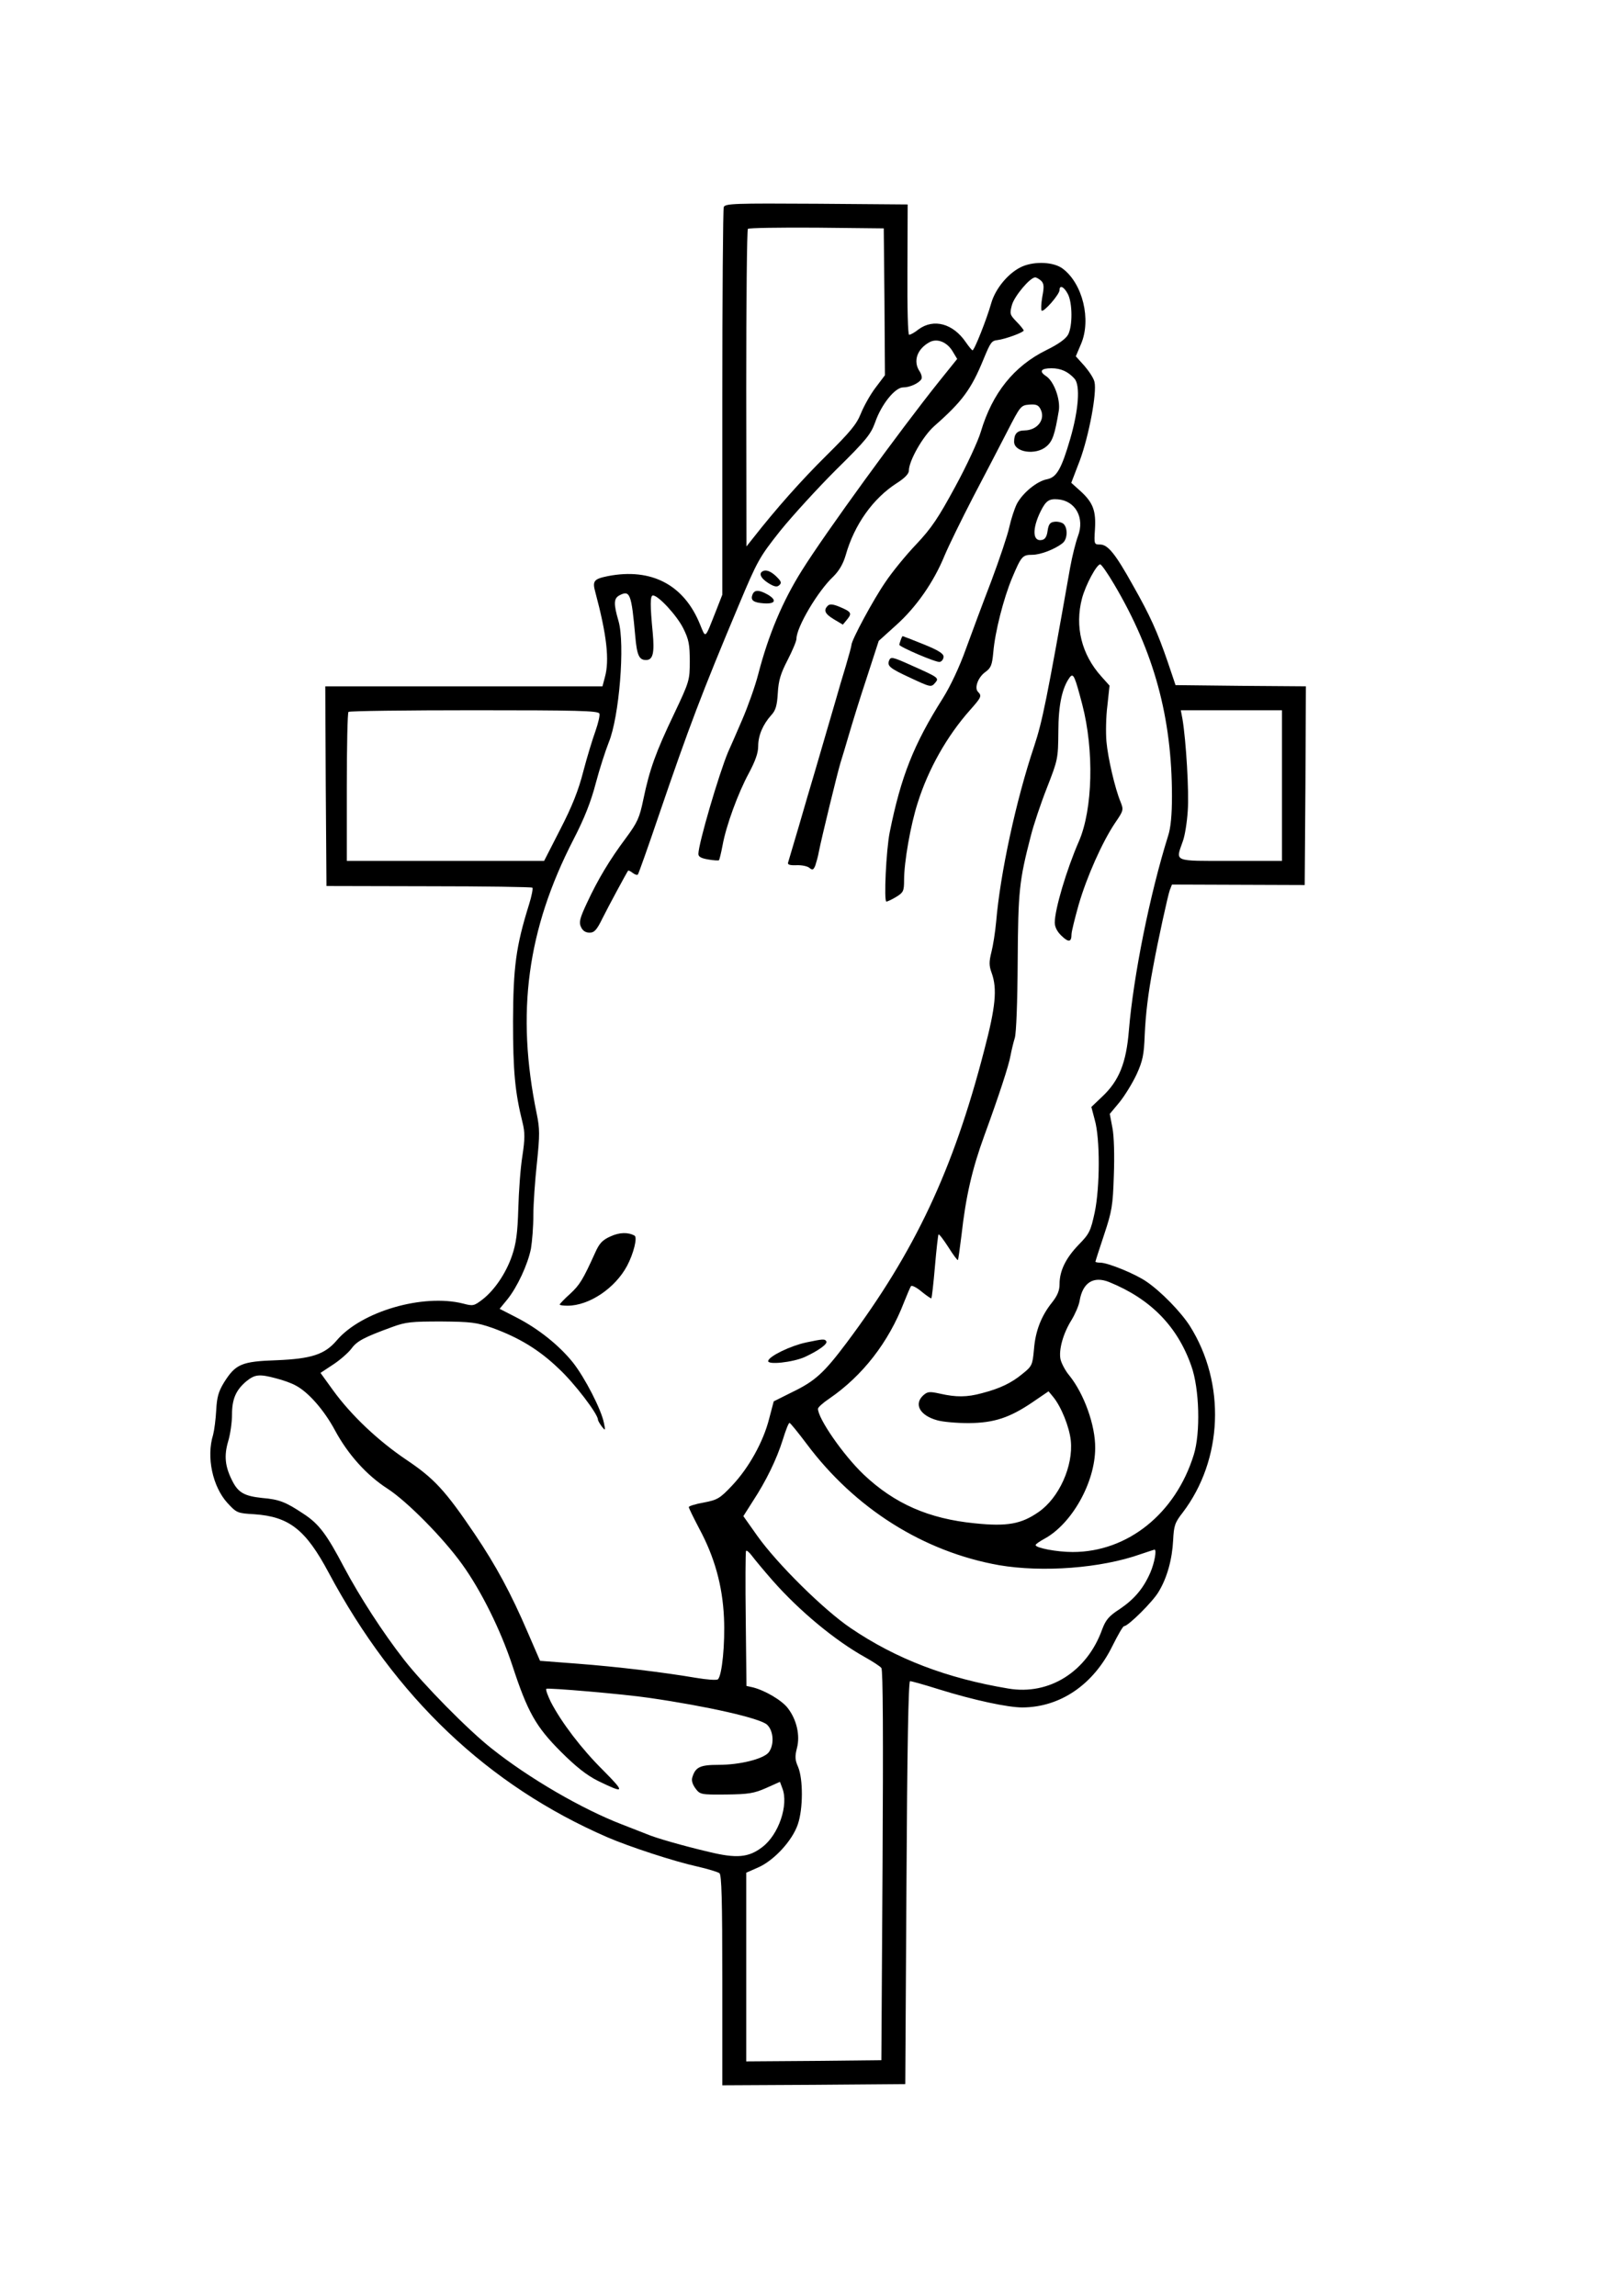 <?xml version="1.0" standalone="no"?>
<!DOCTYPE svg PUBLIC "-//W3C//DTD SVG 20010904//EN"
 "http://www.w3.org/TR/2001/REC-SVG-20010904/DTD/svg10.dtd">
<svg version="1.0" xmlns="http://www.w3.org/2000/svg"
 width="679pt" height="960pt" viewBox="0 0 679 960"
 preserveAspectRatio="xMidYMid meet">

<g transform="translate(0,960) scale(0.1,-0.1)"
fill="#000000" stroke="none">
<path d="M3026 8734 c-3 -8 -6 -377 -6 -818 l0 -803 -25 -64 c-50 -126 -43
-120 -69 -58 -67 164 -203 235 -384 200 -59 -12 -66 -20 -53 -67 48 -179 60
-285 40 -356 l-10 -38 -580 0 -579 0 2 -417 3 -418 427 -1 c235 0 430 -3 434
-6 3 -3 -3 -35 -14 -70 -55 -176 -66 -262 -67 -488 0 -209 8 -297 40 -425 10
-41 10 -67 -1 -140 -8 -49 -15 -148 -17 -220 -3 -101 -9 -145 -26 -195 -25
-74 -74 -146 -125 -185 -34 -26 -39 -27 -80 -16 -168 42 -425 -33 -528 -154
-50 -59 -106 -77 -251 -83 -148 -5 -172 -16 -221 -94 -23 -38 -29 -61 -32
-115 -2 -38 -8 -84 -13 -103 -29 -93 -2 -217 60 -285 38 -41 41 -43 112 -47
146 -10 215 -64 311 -244 279 -522 666 -890 1166 -1107 90 -39 279 -101 375
-122 44 -10 86 -23 93 -28 9 -7 12 -109 12 -448 l0 -439 383 2 382 3 5 843 c3
551 8 842 15 842 6 0 60 -15 120 -34 148 -46 289 -76 350 -76 159 1 297 96
376 257 23 46 44 83 49 83 17 0 122 104 145 145 35 58 56 135 60 215 3 60 7
73 40 115 168 221 181 540 30 780 -37 58 -120 144 -182 186 -46 32 -161 79
-193 79 -11 0 -20 2 -20 4 0 2 16 52 36 112 33 99 37 122 41 249 3 81 1 165
-6 199 l-11 58 40 48 c22 27 54 79 72 117 26 57 31 83 34 163 4 90 14 174 35
285 20 110 62 301 70 323 l9 23 277 -1 278 -1 3 415 2 416 -272 2 -273 3 -32
95 c-44 128 -74 195 -146 322 -74 133 -105 171 -138 171 -24 0 -25 1 -21 63 5
78 -8 112 -59 159 l-40 36 36 94 c38 103 72 284 61 328 -3 15 -23 45 -42 67
l-36 40 22 52 c43 101 7 251 -76 314 -36 28 -114 33 -169 10 -56 -24 -113 -91
-131 -155 -18 -64 -70 -196 -78 -196 -2 0 -15 15 -28 34 -53 78 -134 100 -197
54 -16 -13 -34 -23 -40 -23 -5 0 -8 109 -7 273 l1 272 -381 3 c-342 2 -382 1
-388 -14z m672 -396 l2 -307 -40 -53 c-22 -29 -49 -78 -61 -108 -18 -45 -45
-77 -144 -175 -105 -104 -209 -221 -307 -346 l-27 -34 -1 661 c0 363 3 664 7
667 4 4 133 6 287 5 l281 -3 3 -307z m655 88 c12 -12 13 -25 5 -66 -5 -29 -6
-55 -3 -59 9 -8 75 68 75 86 0 23 19 14 35 -17 19 -37 20 -132 1 -169 -10 -18
-40 -40 -91 -65 -136 -67 -226 -180 -274 -341 -11 -38 -59 -142 -107 -230 -71
-131 -99 -173 -163 -241 -43 -45 -101 -116 -129 -158 -51 -74 -142 -243 -142
-263 0 -5 -11 -45 -24 -89 -13 -43 -32 -106 -41 -139 -20 -68 -52 -179 -89
-305 -14 -47 -44 -148 -66 -225 -23 -77 -43 -146 -45 -152 -3 -9 8 -12 35 -11
21 1 46 -4 54 -11 13 -11 17 -9 25 10 4 13 12 40 15 59 12 60 76 323 90 370 8
25 24 79 36 120 12 41 44 146 73 233 l51 157 72 65 c85 76 158 181 203 291 18
43 72 153 119 244 48 91 112 215 143 275 55 107 57 110 92 113 28 2 38 -1 47
-18 23 -43 -12 -89 -66 -90 -31 0 -44 -14 -44 -47 0 -45 91 -58 135 -20 26 22
35 49 52 150 7 47 -20 122 -53 144 -31 20 -22 33 22 33 40 0 70 -14 97 -44 24
-28 17 -129 -18 -250 -37 -127 -57 -162 -97 -170 -43 -8 -103 -58 -127 -104
-10 -21 -24 -64 -31 -96 -7 -33 -41 -134 -75 -225 -35 -91 -83 -220 -107 -286
-26 -73 -64 -154 -96 -205 -122 -193 -175 -327 -222 -560 -15 -74 -25 -290
-14 -290 5 0 24 9 42 20 29 18 32 24 32 70 0 75 27 230 57 323 44 140 122 279
219 388 47 53 50 59 33 76 -16 16 0 61 31 83 23 17 28 28 33 82 7 85 43 226
79 312 38 90 43 96 84 96 35 0 96 24 127 49 21 17 22 64 3 81 -8 6 -25 10 -38
8 -18 -2 -24 -11 -28 -38 -3 -24 -11 -36 -24 -38 -39 -8 -41 47 -5 120 22 44
35 53 72 50 74 -6 113 -78 84 -154 -9 -24 -24 -83 -33 -133 -98 -555 -116
-642 -150 -745 -76 -226 -142 -533 -159 -734 -4 -44 -13 -101 -20 -128 -10
-40 -10 -56 1 -86 24 -66 17 -142 -31 -324 -129 -499 -289 -841 -576 -1224
-93 -124 -131 -159 -224 -204 l-80 -40 -19 -72 c-24 -96 -85 -206 -155 -280
-51 -54 -61 -60 -118 -71 -35 -6 -63 -15 -63 -19 0 -5 20 -45 44 -91 63 -117
97 -237 103 -372 5 -108 -8 -240 -25 -257 -5 -5 -45 -2 -93 6 -135 23 -325 46
-494 59 l-157 12 -52 120 c-69 161 -132 278 -221 410 -123 182 -169 232 -285
310 -119 80 -232 187 -308 292 l-52 72 53 35 c29 19 63 49 76 66 23 32 53 48
171 91 57 21 81 23 205 23 124 -1 148 -4 214 -27 110 -40 195 -91 277 -170 66
-61 163 -189 164 -213 0 -5 8 -18 16 -29 15 -19 16 -18 9 15 -11 56 -80 190
-130 253 -57 71 -144 141 -236 188 l-70 36 32 39 c42 52 86 147 99 213 5 30
10 92 10 140 0 47 7 146 15 219 12 116 12 142 -1 205 -87 422 -40 770 154
1147 45 87 73 158 93 235 16 61 41 137 54 170 44 106 69 412 41 508 -21 72
-20 94 3 107 45 24 51 8 67 -170 7 -80 16 -100 45 -100 29 0 36 29 28 115 -11
114 -11 155 1 155 23 0 101 -85 127 -138 23 -46 27 -68 27 -137 0 -79 -1 -84
-66 -221 -76 -159 -102 -231 -128 -356 -16 -78 -25 -97 -72 -161 -69 -92 -119
-176 -164 -273 -30 -64 -34 -81 -25 -100 7 -16 19 -24 36 -24 20 0 30 11 54
60 27 54 100 189 107 199 2 2 10 -2 19 -9 9 -7 18 -10 22 -7 3 4 43 116 88
249 126 369 179 509 334 878 78 186 86 200 173 310 51 63 156 178 234 256 126
124 145 148 163 198 26 75 83 146 117 146 28 0 65 17 76 34 4 6 1 21 -7 33
-29 43 -10 95 43 123 32 16 73 -1 96 -41 l18 -30 -74 -92 c-168 -210 -478
-637 -575 -792 -81 -129 -140 -269 -183 -435 -12 -47 -42 -132 -67 -190 -25
-58 -51 -118 -59 -135 -38 -91 -124 -383 -124 -426 0 -12 12 -18 41 -23 23 -4
43 -5 45 -3 2 2 9 30 15 62 15 83 65 219 110 302 27 51 39 84 39 113 0 45 20
91 55 130 18 19 24 40 27 92 3 53 12 82 41 138 20 39 37 79 37 89 0 48 89 199
154 260 24 24 41 52 52 90 36 127 114 237 214 301 33 21 50 39 50 52 0 41 59
145 107 187 116 102 154 153 206 281 29 70 33 75 58 78 32 4 109 32 109 40 0
3 -13 20 -30 37 -28 29 -29 33 -19 70 11 38 76 115 97 115 6 0 17 -7 25 -14z
m305 -1269 c167 -282 242 -557 242 -887 0 -76 -5 -132 -16 -165 -77 -246 -145
-586 -164 -813 -11 -137 -41 -212 -113 -279 l-44 -42 14 -53 c23 -79 22 -283
0 -388 -17 -78 -22 -89 -67 -135 -54 -56 -80 -109 -80 -165 0 -27 -9 -48 -31
-76 -45 -56 -70 -119 -76 -197 -6 -65 -8 -70 -48 -102 -46 -38 -93 -61 -170
-81 -62 -17 -108 -17 -174 -2 -45 10 -53 9 -71 -7 -40 -37 -14 -84 58 -104 24
-7 83 -12 132 -12 106 1 171 22 268 88 l66 45 19 -23 c34 -41 68 -126 74 -183
11 -106 -49 -240 -135 -299 -72 -50 -131 -61 -266 -47 -193 19 -336 82 -465
204 -85 81 -191 234 -191 275 0 6 21 25 48 43 138 95 247 234 312 403 13 33
26 63 29 67 4 4 24 -6 44 -23 21 -17 40 -30 41 -28 2 2 9 62 15 133 6 71 13
131 15 134 3 2 21 -22 41 -53 20 -32 38 -56 40 -54 2 2 8 49 15 104 18 162 45
278 95 415 61 167 104 298 110 336 4 21 12 55 18 74 6 21 11 147 12 320 2 296
6 335 55 525 11 44 41 134 67 200 46 118 47 122 48 235 0 112 16 185 48 228
15 19 21 4 52 -114 50 -192 44 -438 -14 -572 -52 -119 -101 -285 -101 -340 0
-18 10 -38 28 -55 30 -29 42 -27 42 6 0 11 14 67 30 124 34 117 99 263 153
343 35 51 35 54 22 87 -23 55 -53 184 -59 253 -3 36 -2 103 4 149 l9 84 -34
38 c-83 92 -112 209 -81 327 15 56 61 142 76 142 5 0 31 -37 58 -83z m-2152
-541 c3 -7 -5 -40 -16 -72 -12 -33 -35 -108 -51 -169 -20 -79 -47 -147 -96
-242 l-68 -133 -412 0 -413 0 0 308 c0 170 3 312 7 315 3 4 240 7 525 7 430 0
520 -2 524 -14z m2854 -301 l0 -315 -215 0 c-243 0 -230 -5 -200 81 9 23 18
81 21 128 6 79 -7 294 -22 384 l-7 37 212 0 211 0 0 -315z m-723 -2076 c173
-70 286 -185 344 -351 34 -95 39 -280 10 -372 -76 -245 -276 -406 -506 -406
-66 0 -155 17 -155 29 0 4 16 15 36 26 115 62 213 236 213 380 1 94 -46 226
-108 303 -17 20 -33 51 -37 68 -8 40 11 108 46 164 15 25 31 61 34 81 13 76
58 104 123 78z m-3482 -403 c28 -7 64 -20 80 -29 53 -27 120 -103 166 -189 54
-100 132 -187 219 -243 82 -53 233 -206 312 -316 80 -111 161 -275 210 -423
64 -196 99 -257 203 -361 64 -64 109 -99 155 -122 113 -55 115 -50 22 44 -91
90 -175 201 -219 286 -13 27 -22 51 -19 55 6 5 324 -22 431 -38 242 -35 463
-85 492 -112 28 -26 31 -86 6 -117 -24 -27 -120 -51 -209 -51 -76 0 -96 -9
-109 -51 -5 -14 0 -30 13 -48 19 -25 22 -26 128 -25 94 1 117 5 167 27 l58 26
10 -27 c27 -69 -15 -194 -84 -246 -57 -44 -108 -48 -223 -20 -107 25 -225 59
-259 74 -11 4 -58 23 -105 41 -166 64 -387 192 -544 317 -97 76 -287 269 -367
372 -89 114 -185 263 -250 385 -73 139 -105 182 -169 224 -75 50 -102 61 -174
67 -74 8 -100 22 -125 72 -30 59 -35 104 -17 165 9 30 16 80 16 112 0 64 16
102 60 139 36 29 54 31 125 12z m2217 -273 c203 -272 490 -452 805 -508 182
-31 426 -13 592 46 30 10 57 19 58 19 10 0 0 -55 -17 -95 -29 -67 -67 -112
-129 -154 -45 -29 -58 -45 -73 -85 -63 -176 -221 -276 -392 -247 -258 43 -469
124 -658 252 -113 76 -309 270 -392 387 l-58 82 40 63 c55 84 99 174 125 257
12 39 24 70 28 70 3 0 35 -39 71 -87z m-141 -573 c111 -126 260 -250 386 -320
32 -18 63 -38 68 -45 7 -8 8 -291 5 -826 l-5 -814 -282 -3 -283 -2 0 395 0
394 50 22 c66 29 143 112 166 181 22 65 22 188 1 239 -13 29 -14 44 -5 79 14
53 -1 119 -38 167 -25 33 -95 74 -146 87 l-27 6 -3 278 c-2 152 -1 281 1 286
2 5 13 -4 25 -20 12 -16 51 -63 87 -104z"/>
<path d="M3193 7213 c-23 -8 -14 -30 19 -51 24 -15 36 -18 45 -10 11 9 10 15
-4 30 -23 25 -45 36 -60 31z"/>
<path d="M3146 7113 c-9 -23 4 -33 48 -36 48 -3 55 13 17 36 -37 21 -57 22
-65 0z"/>
<path d="M3461 7067 c-19 -19 -12 -34 26 -57 l37 -22 19 23 c20 25 16 31 -34
52 -27 11 -40 12 -48 4z"/>
<path d="M3766 6924 c-3 -9 -6 -18 -6 -20 0 -9 154 -75 169 -72 9 2 16 12 16
22 0 13 -22 27 -84 52 -47 19 -86 34 -87 34 -1 0 -5 -7 -8 -16z"/>
<path d="M3717 6837 c-8 -22 4 -32 86 -70 90 -42 90 -42 108 -21 16 19 11 22
-99 71 -82 37 -88 38 -95 20z"/>
<path d="M2553 4430 c-34 -15 -47 -29 -64 -67 -52 -115 -65 -136 -106 -174
-24 -21 -43 -42 -43 -44 0 -3 15 -5 33 -5 90 0 199 73 249 167 27 51 44 119
31 126 -27 15 -63 14 -100 -3z"/>
<path d="M3369 3986 c-64 -14 -151 -56 -157 -76 -7 -19 104 -7 154 16 56 26
95 54 89 65 -7 11 -14 10 -86 -5z"/>
</g>
</svg>
